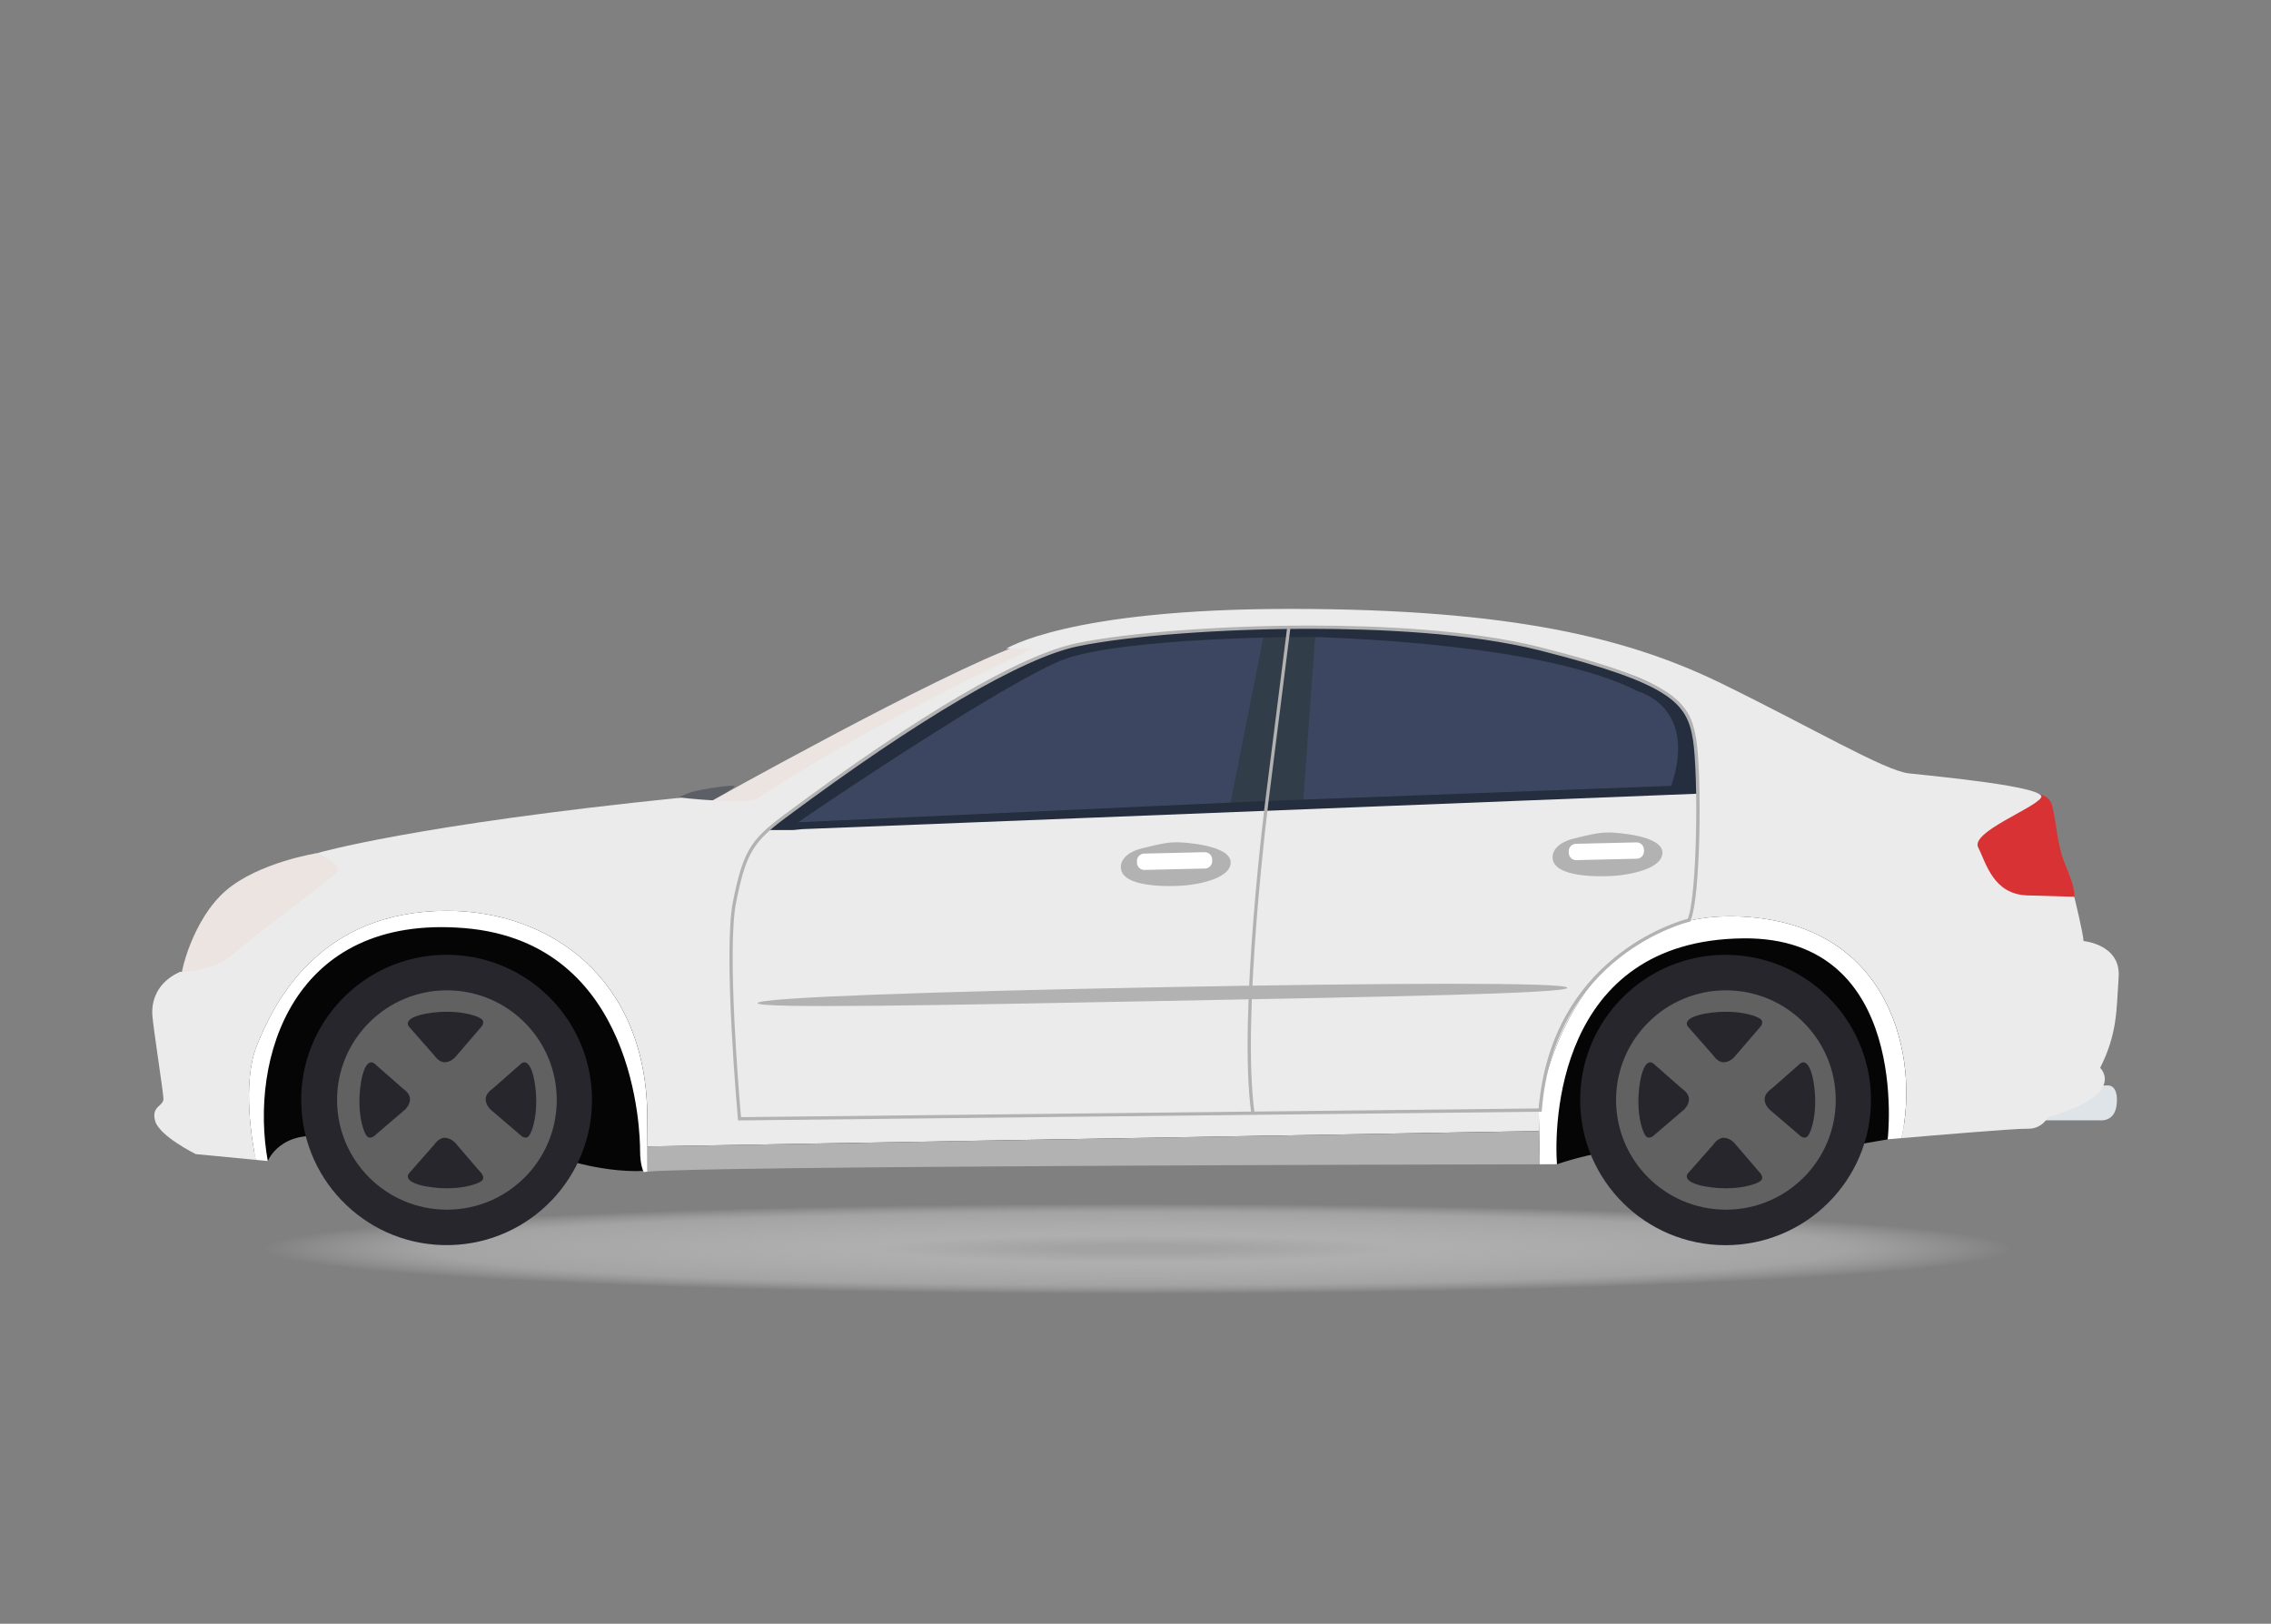 <svg width="179" height="128" viewBox="0 0 179 128" fill="none" xmlns="http://www.w3.org/2000/svg">
<rect x="0" y="0" width="179" height="128" fill="#808080" stroke="none"/>
<ellipse cx="89.636" cy="98.44" rx="68.923" ry="3.56" fill="url(#paint0_radial)"/>
<path d="M16.098 88.325L21.109 91.524C21.109 91.524 22.133 88.917 25.98 89.692C29.827 90.467 45.527 91.683 45.527 91.683C45.527 91.683 51.183 93.268 53.798 91.433C56.413 89.598 114.381 89.683 114.381 89.683L122.719 91.779C122.719 91.779 125.448 90.83 127.378 90.758C129.309 90.685 145.871 90.322 145.871 90.322L148.786 89.816L155.676 83.739L141.839 64.918L40.274 68.599L19.622 74.428L16.098 88.325Z" fill="#050505"/>
<path d="M160.259 85.567H166.188C166.188 85.567 166.973 85.525 166.842 87.019C166.71 88.513 165.477 88.315 165.477 88.315H159.743L160.259 85.567Z" fill="#DFE4E8"/>
<path d="M27.798 67.599L25.035 67.243C25.035 67.243 20.413 67.968 17.813 70.198C15.213 72.428 14.121 76.79 14.276 77.413C14.432 78.037 22.858 74.713 23.065 74.428C23.273 74.142 27.798 67.599 27.798 67.599Z" fill="#EBE4E1"/>
<path d="M52.508 63.359C52.508 63.359 53.629 62.731 54.437 62.462C55.245 62.193 58.071 61.79 57.891 62.014C57.712 62.238 56.591 62.731 56.814 63.357C57.04 63.986 52.508 63.359 52.508 63.359Z" fill="#5C5F66"/>
<path d="M55.605 63.404C55.605 63.404 74.146 53.021 80.427 50.826L82.841 50.949L68.887 58.609L60.137 64.389L55.605 63.404Z" fill="#EBE4E1"/>
<path d="M159.161 62.718C159.161 62.718 161.397 62.043 161.761 63.55C162.124 65.055 162.124 66.51 162.748 68.068C163.373 69.625 163.788 70.56 163.268 71.65C162.748 72.741 154.116 70.612 154.116 70.612C154.116 70.612 154.064 62.822 159.161 62.718Z" fill="#D83235"/>
<path d="M51.036 92.359C55.916 91.923 111.921 91.799 121.369 91.781L121.315 89.158L51.023 90.374C51.026 91.141 51.031 91.8 51.036 92.359Z" fill="#B2B2B2"/>
<path d="M164.223 74.184C164.223 73.675 163.494 70.694 163.494 70.694C163.494 70.694 162.547 70.659 159.817 70.586C157.087 70.513 156.541 68.007 155.921 66.807C155.302 65.606 160.291 63.757 160.873 62.885C161.455 62.012 152.39 61.184 150.461 60.965C148.531 60.747 142.999 57.455 135.716 53.893C128.435 50.33 119.224 48 101.677 48C84.13 48 79.303 51.143 79.303 51.143H81.398C67.527 57.578 59.661 62.973 59.661 62.973C58.204 63.41 53.69 62.879 53.69 62.879C32.61 65.023 25.035 67.243 25.035 67.243C25.035 67.243 26.959 68.12 26.559 68.701C26.158 69.283 20.321 73.507 18.502 75.106C16.681 76.706 14.183 76.612 14.183 76.612C12.278 77.478 11.936 79.017 12.009 80.035C12.081 81.053 12.846 85.924 12.882 86.579C12.918 87.233 11.899 87.161 12.227 88.361C12.555 89.561 15.431 90.979 15.431 90.979L20.159 91.433C19.873 90.032 19.065 85.368 20.247 82.416C21.652 78.91 25.245 71.802 35.229 71.802C43.299 71.802 51.023 77.072 51.023 88.17C51.023 88.993 51.025 89.722 51.026 90.374L121.318 89.158L121.282 87.381C121.282 87.381 123.436 71.568 137.272 72.255C149.153 72.843 151.285 83.424 149.875 89.721C152.477 89.496 158.922 88.95 159.82 88.979C160.948 89.015 161.422 88.07 161.422 88.07C167.721 86.253 165.535 84.18 165.535 84.18C166.918 81.418 166.81 79.6 166.992 77.019C167.172 74.438 164.223 74.184 164.223 74.184Z" fill="#EBEBEB"/>
<path d="M137.269 72.253C123.433 71.566 121.279 87.379 121.279 87.379L121.368 91.78C122.242 91.779 122.719 91.777 122.719 91.777C122.5 88.833 122.61 74.133 137.391 73.971C150.68 73.825 148.787 89.813 148.787 89.813C148.787 89.813 149.205 89.776 149.873 89.719C151.282 83.424 149.15 72.843 137.269 72.253Z" fill="white"/>
<path d="M35.226 71.8C25.244 71.8 21.649 78.909 20.244 82.414C19.062 85.366 19.87 90.03 20.156 91.431L21.107 91.523C19.652 83.453 23.036 72.038 36.616 73.164C50.196 74.291 50.451 89.45 50.451 90.687C50.451 91.923 50.742 92.395 50.742 92.395C50.796 92.382 50.896 92.369 51.035 92.357C51.025 91.325 51.019 89.958 51.019 88.167C51.02 77.071 43.296 71.8 35.226 71.8Z" fill="white"/>
<path d="M62.092 64.916C62.092 64.916 80.196 52.437 82.838 51.98C82.838 51.98 94.775 48.651 104.506 49.575C114.236 50.499 132.22 51.973 132.736 57.607C133.251 63.243 132.414 62.214 132.414 62.214L62.092 64.916Z" fill="#3C4660"/>
<path d="M99.606 50.113L96.899 63.735L102.7 63.453L103.668 50.113H99.606Z" fill="#313D49"/>
<path d="M35.489 98.151C41.816 97.993 46.818 92.743 46.659 86.424C46.501 80.106 41.243 75.112 34.915 75.27C28.588 75.428 23.586 80.678 23.744 86.996C23.903 93.315 29.161 98.309 35.489 98.151Z" fill="#27262C"/>
<path d="M26.567 86.714C26.567 91.488 30.443 95.359 35.226 95.359C40.007 95.359 43.883 91.489 43.883 86.714C43.883 81.94 40.007 78.068 35.226 78.068C30.445 78.07 26.567 81.94 26.567 86.714Z" fill="#616161"/>
<path d="M32.222 80.919L34.225 83.192C34.225 83.192 34.571 83.738 35.044 83.738C35.518 83.738 35.864 83.356 35.864 83.356L37.96 80.919C37.96 80.919 38.251 80.573 37.96 80.338C37.669 80.1 36.646 79.756 35.227 79.756C33.806 79.755 31.71 80.136 32.222 80.919Z" fill="#27262C"/>
<path d="M32.222 92.51L34.225 90.237C34.225 90.237 34.571 89.692 35.045 89.692C35.519 89.692 35.865 90.073 35.865 90.073L37.959 92.51C37.959 92.51 38.252 92.856 37.959 93.092C37.668 93.329 36.645 93.674 35.226 93.674C33.807 93.674 31.711 93.293 32.222 92.51Z" fill="#27262C"/>
<path d="M41.102 83.824L38.825 85.824C38.825 85.824 38.279 86.17 38.279 86.643C38.279 87.116 38.662 87.462 38.662 87.462L41.102 89.553C41.102 89.553 41.448 89.843 41.684 89.553C41.92 89.262 42.268 88.241 42.268 86.824C42.268 85.406 41.886 83.315 41.102 83.824Z" fill="#27262C"/>
<path d="M29.493 83.824L31.77 85.824C31.77 85.824 32.316 86.17 32.316 86.643C32.316 87.116 31.934 87.462 31.934 87.462L29.493 89.553C29.493 89.553 29.147 89.843 28.909 89.553C28.673 89.262 28.327 88.241 28.327 86.824C28.327 85.406 28.709 83.315 29.493 83.824Z" fill="#27262C"/>
<path d="M147.47 86.714C147.47 93.034 142.338 98.158 136.009 98.158C129.679 98.158 124.548 93.034 124.548 86.714C124.548 80.394 129.679 75.27 136.009 75.27C142.338 75.27 147.47 80.394 147.47 86.714Z" fill="#27262C"/>
<path d="M127.378 86.714C127.378 91.488 131.254 95.359 136.036 95.359C140.817 95.359 144.693 91.489 144.693 86.714C144.693 81.94 140.817 78.068 136.036 78.068C131.254 78.07 127.378 81.94 127.378 86.714Z" fill="#616161"/>
<path d="M133.031 80.919L135.034 83.192C135.034 83.192 135.38 83.738 135.854 83.738C136.327 83.738 136.674 83.356 136.674 83.356L138.768 80.919C138.768 80.919 139.059 80.573 138.768 80.338C138.477 80.1 137.454 79.756 136.035 79.756C134.615 79.755 132.521 80.136 133.031 80.919Z" fill="#27262C"/>
<path d="M133.031 92.51L135.035 90.237C135.035 90.237 135.381 89.692 135.854 89.692C136.328 89.692 136.674 90.073 136.674 90.073L138.768 92.51C138.768 92.51 139.061 92.856 138.768 93.092C138.477 93.329 137.455 93.674 136.035 93.674C134.616 93.674 132.522 93.293 133.031 92.51Z" fill="#27262C"/>
<path d="M141.911 83.824L139.634 85.824C139.634 85.824 139.087 86.17 139.087 86.643C139.087 87.116 139.469 87.462 139.469 87.462L141.91 89.553C141.91 89.553 142.256 89.843 142.492 89.553C142.73 89.262 143.076 88.241 143.076 86.824C143.077 85.406 142.695 83.315 141.911 83.824Z" fill="#27262C"/>
<path d="M130.302 83.824L132.579 85.824C132.579 85.824 133.125 86.17 133.125 86.643C133.125 87.116 132.743 87.462 132.743 87.462L130.302 89.553C130.302 89.553 129.956 89.843 129.718 89.553C129.482 89.262 129.135 88.241 129.135 86.824C129.136 85.406 129.519 83.315 130.302 83.824Z" fill="#27262C"/>
<path d="M126.295 52.522C126.295 52.522 116.87 49.046 101.715 49.456C101.715 49.456 88.975 49.37 82.938 51.462C82.938 51.462 73.609 54.965 60.481 65.431H61.963H62.544L63.242 65.361L133.824 62.568C133.792 61.914 133.919 60.691 133.725 59.255C133.327 56.303 132.293 53.99 126.295 52.522ZM131.726 61.95L99.861 63.138L62.92 64.817C66.489 62.334 79.859 53.474 83.839 51.99C88.481 50.26 102.658 50.156 104.187 50.233C105.717 50.31 121.882 50.768 129.135 54.511C129.137 54.511 133.835 55.713 131.726 61.95Z" fill="#242E3E"/>
<path d="M58.173 88.325L58.162 88.207C58.151 88.075 56.971 75.036 57.774 71.06C58.558 67.186 59.113 66.236 61.733 64.286L61.864 64.188C72.474 56.291 80.434 51.627 84.885 50.7C88.875 49.869 96.254 49.312 103.248 49.312C108.455 49.312 115.838 49.608 121.43 51.026C131.9 53.676 133.205 55.259 133.689 58.233C134.151 61.08 134.054 70.784 133.243 72.59L133.216 72.648L133.154 72.662C133.047 72.687 122.503 75.235 121.527 87.518L121.518 87.635L58.173 88.325ZM103.248 49.569C96.27 49.569 88.911 50.124 84.937 50.953C80.586 51.859 72.448 56.633 62.018 64.394L61.885 64.493C59.333 66.392 58.792 67.319 58.025 71.111C57.269 74.849 58.29 86.744 58.406 88.065L121.278 87.379C122.283 75.51 132.13 72.662 133.03 72.427C133.784 70.552 133.874 60.994 133.432 58.273C132.967 55.413 131.687 53.888 121.365 51.273C115.8 49.866 108.441 49.569 103.248 49.569Z" fill="#B2B2B2"/>
<path d="M123.535 77.869C123.544 78.317 109.257 78.575 91.633 78.907C74.01 79.24 59.723 79.525 59.716 79.076C59.707 78.628 74.044 78.152 91.668 77.82C109.29 77.486 123.526 77.421 123.535 77.869Z" fill="#B2B2B2"/>
<path d="M98.627 87.773C97.566 80.072 99.753 62.95 99.775 62.778L101.458 49.425L101.714 49.456L100.031 62.809C100.009 62.981 97.827 80.069 98.882 87.736L98.627 87.773Z" fill="#B2B2B2"/>
<path d="M88.344 68.311C88.344 68.311 88.277 67.314 90.006 66.876C91.736 66.438 92.227 66.397 92.799 66.397C93.371 66.397 96.975 66.636 97.001 67.964C97.027 69.291 94.328 69.73 93.277 69.809C92.227 69.891 88.277 70.012 88.344 68.311Z" fill="#B2B2B2"/>
<path d="M122.375 67.538C122.375 67.538 122.308 66.542 124.038 66.104C125.765 65.665 126.258 65.625 126.83 65.625C127.402 65.625 131.006 65.864 131.033 67.191C131.059 68.519 128.359 68.957 127.309 69.037C126.258 69.119 122.308 69.238 122.375 67.538Z" fill="#B2B2B2"/>
<path d="M95.545 67.873C95.553 68.192 95.299 68.458 94.979 68.466L90.211 68.577C89.891 68.584 89.625 68.331 89.617 68.011L89.614 67.883C89.607 67.563 89.861 67.298 90.181 67.29L94.949 67.178C95.269 67.171 95.535 67.424 95.543 67.744L95.545 67.873Z" fill="white"/>
<path d="M129.578 67.1C129.585 67.42 129.331 67.686 129.011 67.693L124.243 67.804C123.923 67.812 123.658 67.559 123.65 67.239L123.647 67.11C123.639 66.791 123.893 66.526 124.213 66.517L128.981 66.406C129.301 66.399 129.567 66.652 129.575 66.971L129.578 67.1Z" fill="white"/>
<defs>
<radialGradient id="paint0_radial" cx="0" cy="0" r="1" gradientUnits="userSpaceOnUse" gradientTransform="translate(89.636 98.44) rotate(90) scale(3.56 68.923)">
<stop offset="0.09" stop-color="#A3A3A3"/>
<stop offset="0.299" stop-color="#AFAFAF"/>
<stop offset="0.804" stop-color="#B9B9B9" stop-opacity="0.622"/>
<stop offset="1" stop-color="#C9C9C9" stop-opacity="0"/>
</radialGradient>
</defs>
</svg>
